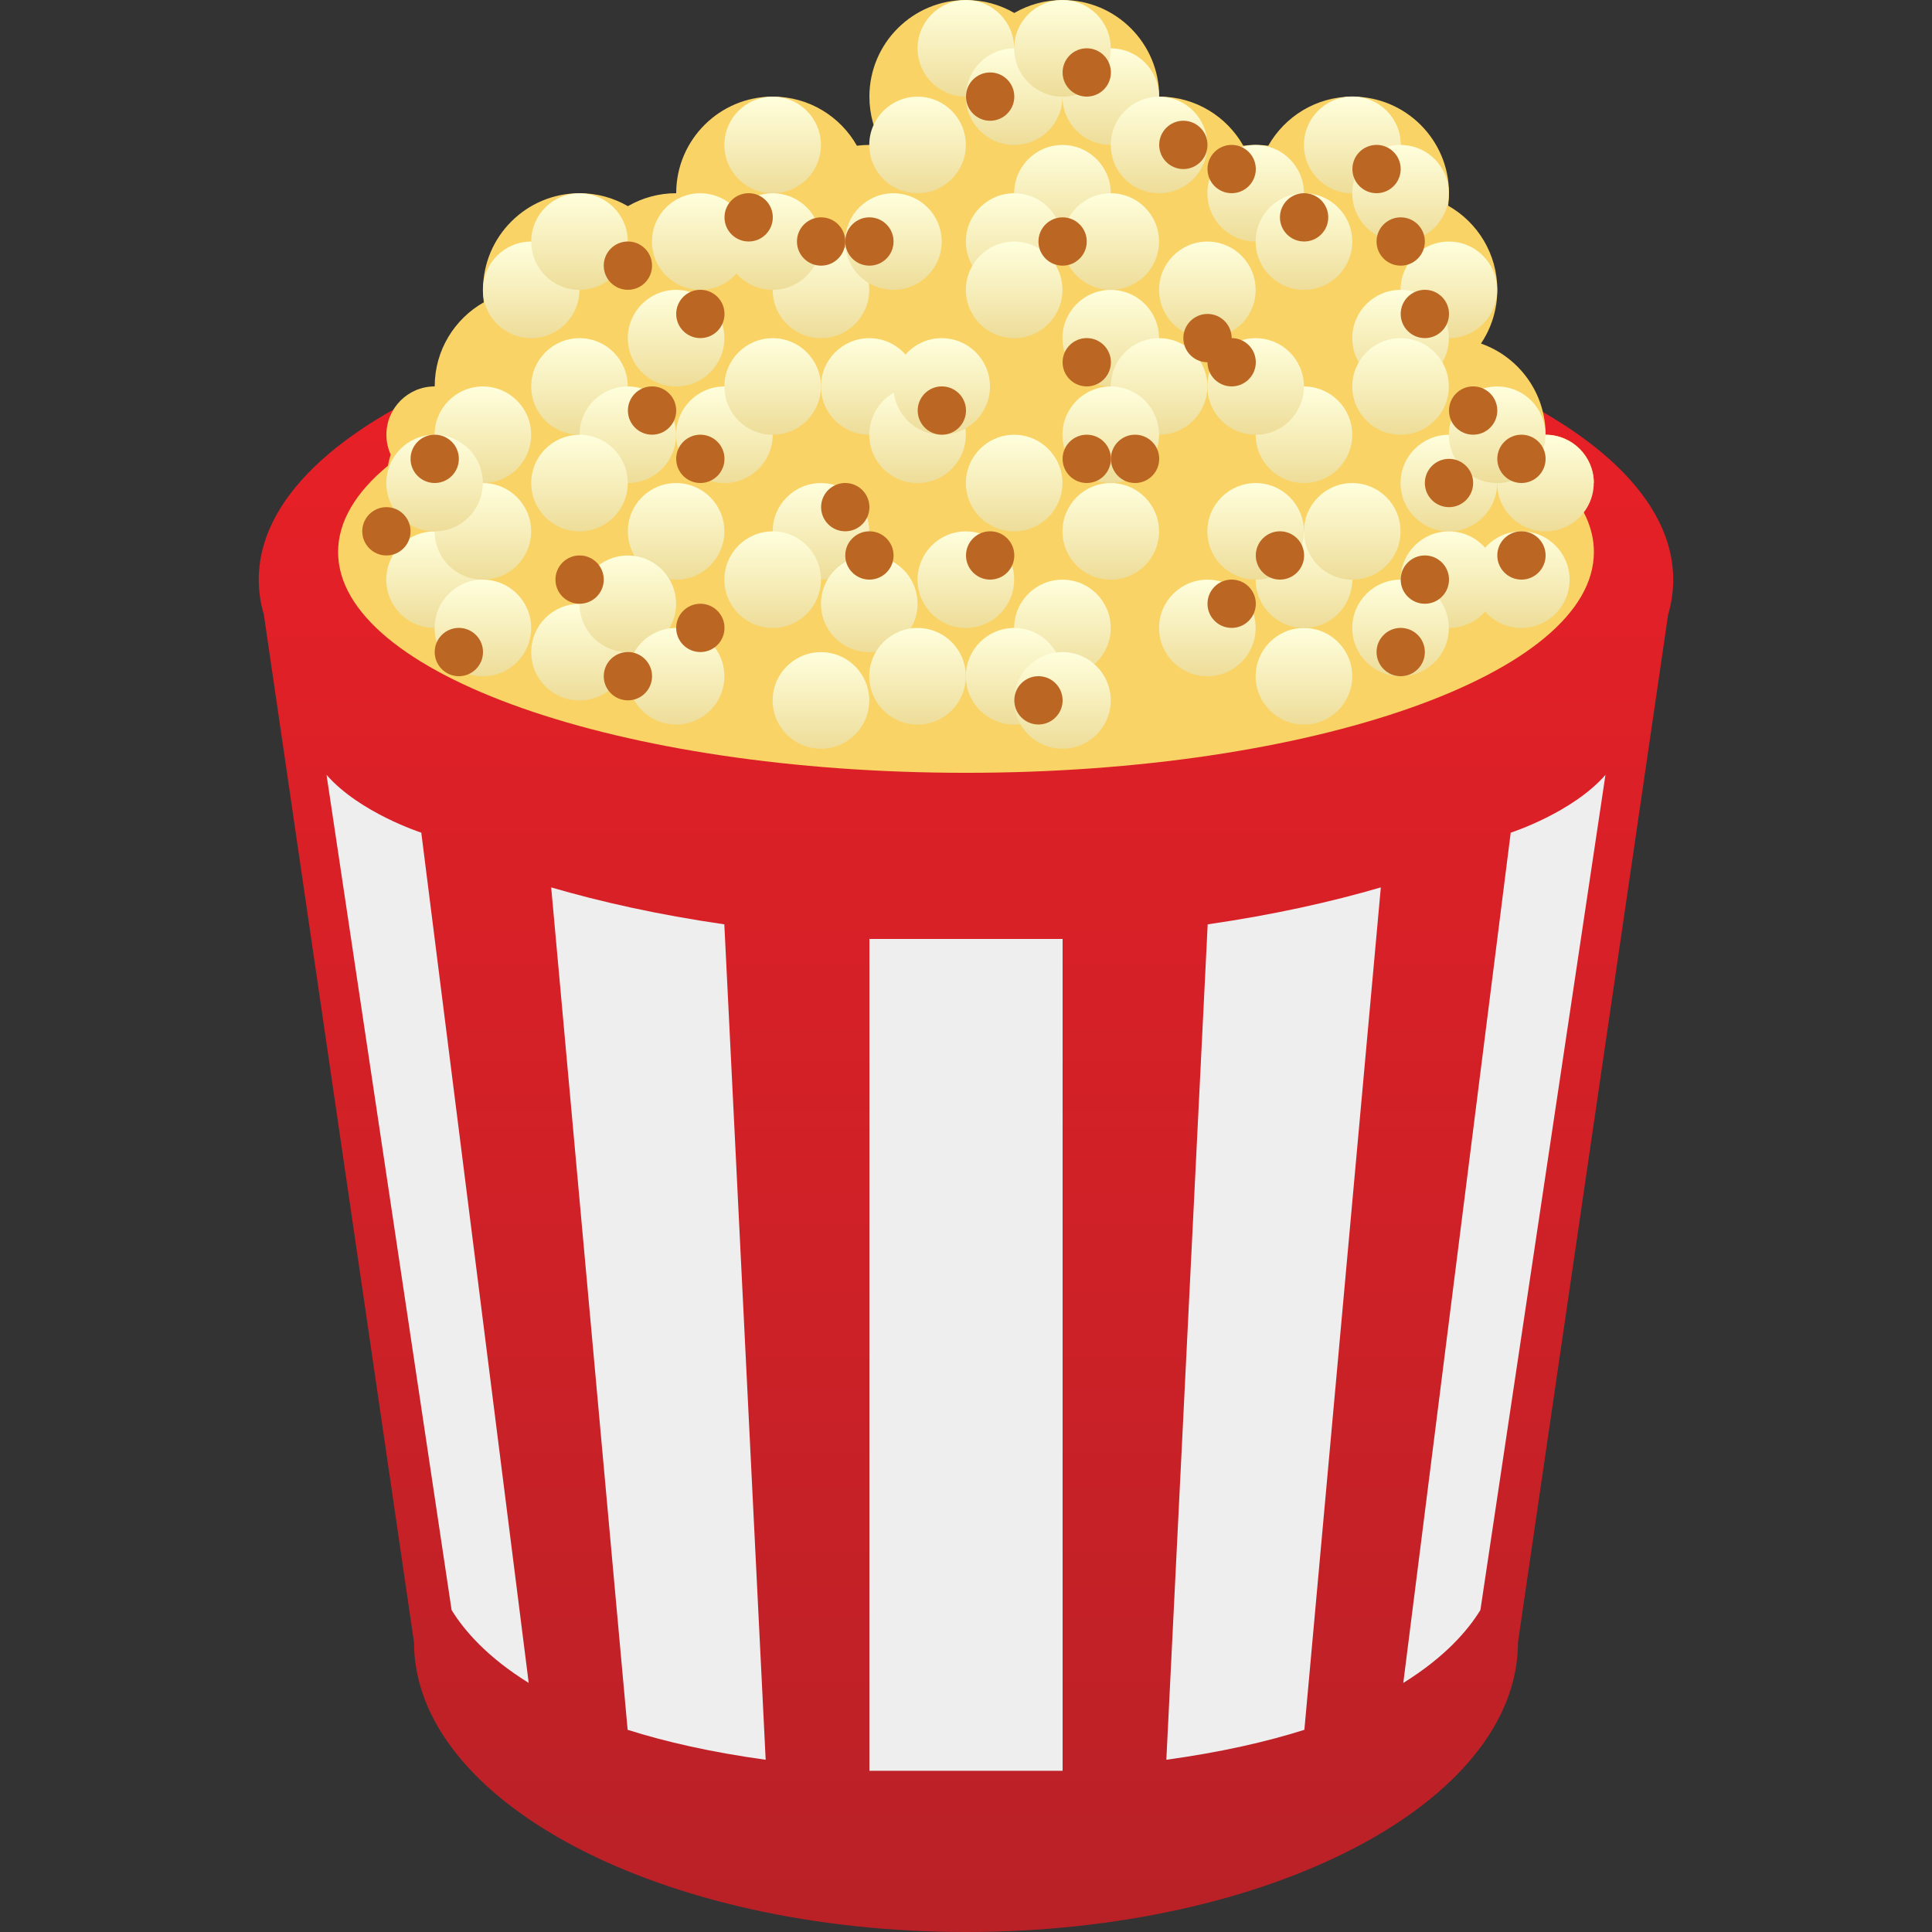 <svg viewBox="0 0 560 560" version="1.1" xmlns="http://www.w3.org/2000/svg" style="stroke-miterlimit:1.414;clip-rule:evenodd;fill-rule:evenodd;stroke-linejoin:round">
 <rect x="0" y="0" width="560" height="560" fill="#333333" stroke="none"/>
 <path d="m76.48 178.14c-.979-3.325-1.482-6.709-1.482-10.141 0-46.36 91.86-84 205-84 113.14 0 205 37.639 205 84 0 3.432-.503 6.816-1.482 10.141l-43.518 297.86c0 46.36-71.69 84-160 84-88.31 0-160-37.639-160-84l-43.518-297.86" style="fill:url(#0)"/>
 <path d="m308 272.15v241.13h-56v-241.12h56m-98.05-4.232l11.984 242.15c-15.775-2.177-28.957-5.185-40.01-8.681l-22.16-244.18c14.308 4.181 30.964 7.923 50.19 10.711m140.1 0l-11.984 242.15c15.775-2.177 28.957-5.185 40.01-8.681l22.16-244.18c-14.308 4.181-30.964 7.923-50.19 10.711m-227.94-26.583l31.14 246.46c-12.1-7.509-18.734-15.237-22.353-21.13l-36.25-242.08c9.592 10.99 27.462 16.755 27.462 16.755m315.78 0l-31.14 246.46c12.1-7.509 18.734-15.237 22.353-21.13l36.25-242.08c-9.592 10.99-27.462 16.755-27.462 16.755" style="fill:#eee"/>
 <path d="m112.45 134.99c.199-1.101.463-2.179.787-3.231-.794-1.756-1.236-3.704-1.236-5.755 0-7.727 6.273-14 14-14l.001-.181c.065-10.375 5.786-19.418 14.231-24.2-.153-1.185-.232-2.392-.232-3.618 0-15.454 12.546-28 28-28 5.099 0 9.881 1.366 14 3.751 4.119-2.385 8.901-3.751 14-3.751l.001-.181c.097-15.37 12.606-27.819 27.999-27.819 10.451 0 19.572 5.738 24.382 14.232 1.185-.153 2.392-.232 3.618-.232 1.327 0 2.632.092 3.91.271-2.483-4.18-3.91-9.06-3.91-14.271 0-15.454 12.546-28 28-28 5.099 0 9.881 1.366 14 3.751 4.119-2.385 8.901-3.751 14-3.751 15.454 0 28 12.546 28 28l.181.001c10.375.065 19.418 5.786 24.2 14.231 1.185-.153 2.392-.232 3.618-.232 1.226 0 2.433.079 3.618.232 4.81-8.494 13.931-14.232 24.382-14.232 15.454 0 28 12.546 28 28 0 1.226-.079 2.433-.232 3.618 8.494 4.81 14.232 13.931 14.232 24.382 0 5.762-1.744 11.12-4.732 15.573 10.905 3.828 18.732 14.221 18.732 26.427h.09c7.685.049 13.909 6.303 13.91 14h-9.08c5.892 6.293 9.08 13.02 9.08 20 0 35.32-81.55 64-182 64-100.45 0-182-28.677-182-64 0-8.874 5.147-17.329 14.449-25.01" style="fill:#f9d366"/>
 <g transform="matrix(0-1.063.979 0 184.31 278.37)">
  <ellipse cx="209.17" cy="126.3" rx="13.169" ry="14.296" style="fill:url(#1)"/>
 </g>
 <g transform="matrix(0-1.063.979 0 114.31 306.37)">
  <ellipse cx="209.17" cy="126.3" rx="13.169" ry="14.296" style="fill:url(#1)"/>
 </g>
 <g transform="matrix(0-1.063.979 0 240.31 278.37)">
  <ellipse cx="209.17" cy="126.3" rx="13.169" ry="14.296" style="fill:url(#1)"/>
 </g>
 <g transform="matrix(0-1.063.979 0 100.31 264.37)">
  <ellipse cx="209.17" cy="126.3" rx="13.169" ry="14.296" style="fill:url(#1)"/>
 </g>
 <g transform="matrix(0-1.063.979 0 142.31 264.37)">
  <ellipse cx="209.17" cy="126.3" rx="13.169" ry="14.296" style="fill:url(#1)"/>
 </g>
 <g transform="matrix(0-1.063.979 0 114.31 425.38)">
  <ellipse cx="209.17" cy="126.3" rx="13.169" ry="14.296" style="fill:url(#1)"/>
 </g>
 <g transform="matrix(1.063 0 0 .979 169.63-81.68)">
  <ellipse cx="209.17" cy="126.3" rx="13.169" ry="14.296" style="fill:url(#1)"/>
 </g>
 <g transform="matrix(0-1.063.979 0 72.32 376.37)">
  <ellipse cx="209.17" cy="126.3" rx="13.169" ry="14.296" style="fill:url(#1)"/>
 </g>
 <g transform="matrix(0-1.063.979 0 184.31 404.37)">
  <ellipse cx="209.17" cy="126.3" rx="13.169" ry="14.296" style="fill:url(#1)"/>
 </g>
 <g transform="matrix(0-1.063.979 0 226.31 306.37)">
  <ellipse cx="209.17" cy="126.3" rx="13.169" ry="14.296" style="fill:url(#1)"/>
 </g>
 <g transform="matrix(0-1.063.979 0 44.32 411.38)">
  <ellipse cx="209.17" cy="126.3" rx="13.169" ry="14.296" style="fill:url(#1)"/>
 </g>
 <g transform="matrix(0-1.063.979 0 254.31 348.37)">
  <ellipse cx="209.17" cy="126.3" rx="13.169" ry="14.296" style="fill:url(#1)"/>
 </g>
 <g transform="matrix(0-1.063.979 0 324.31 362.37)">
  <ellipse cx="209.17" cy="126.3" rx="13.169" ry="14.296" style="fill:url(#1)"/>
 </g>
 <g transform="matrix(0-1.063.979 0 128.31 334.37)">
  <ellipse cx="209.17" cy="126.3" rx="13.169" ry="14.296" style="fill:url(#1)"/>
 </g>
 <g transform="matrix(0-1.063.979 0 296.31 362.37)">
  <ellipse cx="209.17" cy="126.3" rx="13.169" ry="14.296" style="fill:url(#1)"/>
 </g>
 <g transform="matrix(0-1.063.979 0 44.32 334.37)">
  <ellipse cx="209.17" cy="126.3" rx="13.169" ry="14.296" style="fill:url(#1)"/>
 </g>
 <g transform="matrix(0-1.063.979 0 156.31 390.37)">
  <ellipse cx="209.17" cy="126.3" rx="13.169" ry="14.296" style="fill:url(#1)"/>
 </g>
 <g transform="matrix(0-1.063.979 0 198.31 250.37)">
  <ellipse cx="209.17" cy="126.3" rx="13.169" ry="14.296" style="fill:url(#1)"/>
 </g>
 <g transform="matrix(0-1.063.979 0 296.31 306.37)">
  <ellipse cx="209.17" cy="126.3" rx="13.169" ry="14.296" style="fill:url(#1)"/>
 </g>
 <g transform="matrix(0-1.063.979 0 2.315 390.37)">
  <ellipse cx="209.17" cy="126.3" rx="13.169" ry="14.296" style="fill:url(#1)"/>
 </g>
 <g transform="matrix(0-1.063.979 0 254.31 418.37)">
  <ellipse cx="209.17" cy="126.3" rx="13.169" ry="14.296" style="fill:url(#1)"/>
 </g>
 <g transform="matrix(0-1.063.979 0 170.31 292.37)">
  <ellipse cx="209.17" cy="126.3" rx="13.169" ry="14.296" style="fill:url(#1)"/>
 </g>
 <g transform="matrix(0-1.063.979 0 198.31 320.37)">
  <ellipse cx="209.17" cy="126.3" rx="13.169" ry="14.296" style="fill:url(#1)"/>
 </g>
 <g transform="matrix(0-1.063.979 0 212.31 334.37)">
  <ellipse cx="209.17" cy="126.3" rx="13.169" ry="14.296" style="fill:url(#1)"/>
 </g>
 <g transform="matrix(0-1.063.979 0 142.31 348.37)">
  <ellipse cx="209.17" cy="126.3" rx="13.169" ry="14.296" style="fill:url(#1)"/>
 </g>
 <g transform="matrix(0-1.063.979 0 135.31 292.37)">
  <ellipse cx="209.17" cy="126.3" rx="13.169" ry="14.296" style="fill:url(#1)"/>
 </g>
 <g transform="matrix(0-1.063.979 0 114.31 376.37)">
  <ellipse cx="209.17" cy="126.3" rx="13.169" ry="14.296" style="fill:url(#1)"/>
 </g>
 <g transform="matrix(0-1.063.979 0 100.31 292.37)">
  <ellipse cx="209.17" cy="126.3" rx="13.169" ry="14.296" style="fill:url(#1)"/>
 </g>
 <g transform="matrix(0-1.063.979 0 86.32 348.37)">
  <ellipse cx="209.17" cy="126.3" rx="13.169" ry="14.296" style="fill:url(#1)"/>
 </g>
 <g transform="matrix(0-1.063.979 0 79.32 292.37)">
  <ellipse cx="209.17" cy="126.3" rx="13.169" ry="14.296" style="fill:url(#1)"/>
 </g>
 <g transform="matrix(0-1.063.979 0 58.32 348.37)">
  <ellipse cx="209.17" cy="126.3" rx="13.169" ry="14.296" style="fill:url(#1)"/>
 </g>
 <g transform="matrix(0-1.063.979 0 16.315 376.37)">
  <ellipse cx="209.17" cy="126.3" rx="13.169" ry="14.296" style="fill:url(#1)"/>
 </g>
 <g transform="matrix(0-1.063.979 0 254.31 390.37)">
  <ellipse cx="209.17" cy="126.3" rx="13.169" ry="14.296" style="fill:url(#1)"/>
 </g>
 <g transform="matrix(0-1.063.979 0 16.315 348.37)">
  <ellipse cx="209.17" cy="126.3" rx="13.169" ry="14.296" style="fill:url(#1)"/>
 </g>
 <g transform="matrix(0-1.063.979 0 156.31 236.37)">
  <ellipse cx="209.17" cy="126.3" rx="13.169" ry="14.296" style="fill:url(#1)"/>
 </g>
 <g transform="matrix(0-1.063.979 0 254.31 292.37)">
  <ellipse cx="209.17" cy="126.3" rx="13.169" ry="14.296" style="fill:url(#1)"/>
 </g>
 <g transform="matrix(0-1.063.979 0 198.31 376.37)">
  <ellipse cx="209.17" cy="126.3" rx="13.169" ry="14.296" style="fill:url(#1)"/>
 </g>
 <g transform="matrix(0-1.063.979 0 296.31 390.37)">
  <ellipse cx="209.17" cy="126.3" rx="13.169" ry="14.296" style="fill:url(#1)"/>
 </g>
 <g transform="matrix(0-1.063.979 0 170.31 418.37)">
  <ellipse cx="209.17" cy="126.3" rx="13.169" ry="14.296" style="fill:url(#1)"/>
 </g>
 <g transform="matrix(0-1.063.979 0 170.31 362.37)">
  <ellipse cx="209.17" cy="126.3" rx="13.169" ry="14.296" style="fill:url(#1)"/>
 </g>
 <g transform="matrix(0-1.063.979 0 58.32 397.37)">
  <ellipse cx="209.17" cy="126.3" rx="13.169" ry="14.296" style="fill:url(#1)"/>
 </g>
 <g transform="matrix(0-1.063.979 0 282.31 320.37)">
  <ellipse cx="209.17" cy="126.3" rx="13.169" ry="14.296" style="fill:url(#1)"/>
 </g>
 <g transform="matrix(0-1.063.979 0 30.32 306.37)">
  <ellipse cx="209.17" cy="126.3" rx="13.169" ry="14.296" style="fill:url(#1)"/>
 </g>
 <g transform="matrix(0-1.063.979 0 128.31 397.37)">
  <ellipse cx="209.17" cy="126.3" rx="13.169" ry="14.296" style="fill:url(#1)"/>
 </g>
 <g transform="matrix(0-1.063.979 0 282.31 334.37)">
  <ellipse cx="209.17" cy="126.3" rx="13.169" ry="14.296" style="fill:url(#1)"/>
 </g>
 <g transform="matrix(0-1.063.979 0 72.32 418.37)">
  <ellipse cx="209.17" cy="126.3" rx="13.169" ry="14.296" style="fill:url(#1)"/>
 </g>
 <g transform="matrix(0-1.063.979 0 198.31 292.37)">
  <ellipse cx="209.17" cy="126.3" rx="13.169" ry="14.296" style="fill:url(#1)"/>
 </g>
 <g transform="matrix(0-1.063.979 0 240.31 334.37)">
  <ellipse cx="209.17" cy="126.3" rx="13.169" ry="14.296" style="fill:url(#1)"/>
 </g>
 <g transform="matrix(0-1.063.979 0 170.31 306.37)">
  <ellipse cx="209.17" cy="126.3" rx="13.169" ry="14.296" style="fill:url(#1)"/>
 </g>
 <g transform="matrix(0-1.063.979 0 142.31 418.37)">
  <ellipse cx="209.17" cy="126.3" rx="13.169" ry="14.296" style="fill:url(#1)"/>
 </g>
 <g transform="matrix(0-1.063.979 0 149.31 334.37)">
  <ellipse cx="209.17" cy="126.3" rx="13.169" ry="14.296" style="fill:url(#1)"/>
 </g>
 <g transform="matrix(0-1.063.979 0 184.31 425.37)">
  <ellipse cx="209.17" cy="126.3" rx="13.169" ry="14.296" style="fill:url(#1)"/>
 </g>
 <g transform="matrix(0-1.063.979 0 2.315 362.37)">
  <ellipse cx="209.17" cy="126.3" rx="13.169" ry="14.296" style="fill:url(#1)"/>
 </g>
 <g transform="matrix(0-1.063.979 0 268.31 376.37)">
  <ellipse cx="209.17" cy="126.3" rx="13.169" ry="14.296" style="fill:url(#1)"/>
 </g>
 <g transform="matrix(0-1.063.979 0 198.31 348.37)">
  <ellipse cx="209.17" cy="126.3" rx="13.169" ry="14.296" style="fill:url(#1)"/>
 </g>
 <g transform="matrix(0-1.063.979 0 282.31 404.37)">
  <ellipse cx="209.17" cy="126.3" rx="13.169" ry="14.296" style="fill:url(#1)"/>
 </g>
 <g transform="matrix(0-1.063.979 0 170.31 250.37)">
  <ellipse cx="209.17" cy="126.3" rx="13.169" ry="14.296" style="fill:url(#1)"/>
 </g>
 <g transform="matrix(0-1.063.979 0 317.31 390.37)">
  <ellipse cx="209.17" cy="126.3" rx="13.169" ry="14.296" style="fill:url(#1)"/>
 </g>
 <g transform="matrix(0-1.063.979 0 268.31 264.37)">
  <ellipse cx="209.17" cy="126.3" rx="13.169" ry="14.296" style="fill:url(#1)"/>
 </g>
 <g transform="matrix(0-1.063.979 0 100.31 390.37)">
  <ellipse cx="209.17" cy="126.3" rx="13.169" ry="14.296" style="fill:url(#1)"/>
 </g>
 <g transform="matrix(0-1.063.979 0 100.31 334.37)">
  <ellipse cx="209.17" cy="126.3" rx="13.169" ry="14.296" style="fill:url(#1)"/>
 </g>
 <g transform="matrix(0-1.063.979 0 44.32 292.37)">
  <ellipse cx="209.17" cy="126.3" rx="13.169" ry="14.296" style="fill:url(#1)"/>
 </g>
 <g transform="matrix(0-1.063.979 0 282.31 278.37)">
  <ellipse cx="209.17" cy="126.3" rx="13.169" ry="14.296" style="fill:url(#1)"/>
 </g>
 <g transform="matrix(0-1.063.979 0 16.315 404.37)">
  <ellipse cx="209.17" cy="126.3" rx="13.169" ry="14.296" style="fill:url(#1)"/>
 </g>
 <g transform="matrix(0-1.063.979 0 72.32 320.37)">
  <ellipse cx="209.17" cy="126.3" rx="13.169" ry="14.296" style="fill:url(#1)"/>
 </g>
 <g transform="matrix(0-1.063.979 0 226.31 404.37)">
  <ellipse cx="209.17" cy="126.3" rx="13.169" ry="14.296" style="fill:url(#1)"/>
 </g>
 <g transform="matrix(0-1.063.979 0 240.31 376.37)">
  <ellipse cx="209.17" cy="126.3" rx="13.169" ry="14.296" style="fill:url(#1)"/>
 </g>
 <g transform="matrix(0-1.063.979 0 310.31 348.37)">
  <ellipse cx="209.17" cy="126.3" rx="13.169" ry="14.296" style="fill:url(#1)"/>
 </g>
 <g transform="matrix(0-1.063.979 0 44.32 362.37)">
  <ellipse cx="209.17" cy="126.3" rx="13.169" ry="14.296" style="fill:url(#1)"/>
 </g>
 <g transform="matrix(0-1.063.979 0 212.31 264.37)">
  <ellipse cx="209.17" cy="126.3" rx="13.169" ry="14.296" style="fill:url(#1)"/>
 </g>
 <g transform="matrix(0-1.063.979 0 184.31 236.37)">
  <ellipse cx="209.17" cy="126.3" rx="13.169" ry="14.296" style="fill:url(#1)"/>
 </g>
 <g transform="matrix(.5 0 0 .5 98 28)">
  <circle cx="238" cy="70" r="14" style="fill:#b62"/>
 </g>
 <g transform="matrix(.5 0 0 .5 322 126)">
  <circle cx="238" cy="70" r="14" style="fill:#b62"/>
 </g>
 <g transform="matrix(.5 0 0 .5 154 84)">
  <circle cx="238" cy="70" r="14" style="fill:#b62"/>
 </g>
 <g transform="matrix(.5 0 0 .5 196 98)">
  <circle cx="238" cy="70" r="14" style="fill:#b62"/>
 </g>
 <g transform="matrix(.5 0 0 .5 84 56)">
  <circle cx="238" cy="70" r="14" style="fill:#b62"/>
 </g>
 <g transform="matrix(.5 0 0 .5 70 84)">
  <circle cx="238" cy="70" r="14" style="fill:#b62"/>
 </g>
 <g transform="matrix(.5 0 0 .5 7 98)">
  <circle cx="238" cy="70" r="14" style="fill:#b62"/>
 </g>
 <g transform="matrix(.5 0 0 .5 238 70)">
  <circle cx="238" cy="70" r="14" style="fill:#b62"/>
 </g>
 <g transform="matrix(.5 0 0 .5 84 98)">
  <circle cx="238" cy="70" r="14" style="fill:#b62"/>
 </g>
 <g transform="matrix(.5 0 0 .5 63 161)">
  <circle cx="238" cy="70" r="14" style="fill:#b62"/>
 </g>
 <g transform="matrix(.5 0 0 .5 259 28)">
  <circle cx="238" cy="70" r="14" style="fill:#b62"/>
 </g>
 <g transform="matrix(.5 0 0 .5 189 35)">
  <circle cx="238" cy="70" r="14" style="fill:#b62"/>
 </g>
 <g transform="matrix(.5 0 0 .5 182 168)">
  <circle cx="238" cy="70" r="14" style="fill:#b62"/>
 </g>
 <g transform="matrix(.5 0 0 .5 168-7)">
  <circle cx="238" cy="70" r="14" style="fill:#b62"/>
 </g>
 <g transform="matrix(.5 0 0 .5 196 70)">
  <circle cx="238" cy="70" r="14" style="fill:#b62"/>
 </g>
 <g transform="matrix(.5 0 0 .5 294 133)">
  <circle cx="238" cy="70" r="14" style="fill:#b62"/>
 </g>
 <g transform="matrix(.5 0 0 .5 133 126)">
  <circle cx="238" cy="70" r="14" style="fill:#b62"/>
 </g>
 <g transform="matrix(.5 0 0 .5 119 35)">
  <circle cx="238" cy="70" r="14" style="fill:#b62"/>
 </g>
 <g transform="matrix(.5 0 0 .5 133 35)">
  <circle cx="238" cy="70" r="14" style="fill:#b62"/>
 </g>
 <g transform="matrix(.5 0 0 .5 308 84)">
  <circle cx="238" cy="70" r="14" style="fill:#b62"/>
 </g>
 <g transform="matrix(.5 0 0 .5 252 126)">
  <circle cx="238" cy="70" r="14" style="fill:#b62"/>
 </g>
 <g transform="matrix(.5 0 0 .5 14 154)">
  <circle cx="238" cy="70" r="14" style="fill:#b62"/>
 </g>
 <g transform="matrix(.5 0 0 .5 168 126)">
  <circle cx="238" cy="70" r="14" style="fill:#b62"/>
 </g>
 <g transform="matrix(.5 0 0 .5 294 56)">
  <circle cx="238" cy="70" r="14" style="fill:#b62"/>
 </g>
 <g transform="matrix(.5 0 0 .5 287 154)">
  <circle cx="238" cy="70" r="14" style="fill:#b62"/>
 </g>
 <g transform="matrix(.5 0 0 .5 280 14)">
  <circle cx="238" cy="70" r="14" style="fill:#b62"/>
 </g>
 <g transform="matrix(.5 0 0 .5 224 7)">
  <circle cx="238" cy="70" r="14" style="fill:#b62"/>
 </g>
 <g transform="matrix(.5 0 0 .5 238 14)">
  <circle cx="238" cy="70" r="14" style="fill:#b62"/>
 </g>
 <g transform="matrix(.5 0 0 .5 287 35)">
  <circle cx="238" cy="70" r="14" style="fill:#b62"/>
 </g>
 <g transform="matrix(.5 0 0 .5 322 98)">
  <circle cx="238" cy="70" r="14" style="fill:#b62"/>
 </g>
 <g transform="matrix(.5 0 0 .5 126 112)">
  <circle cx="238" cy="70" r="14" style="fill:#b62"/>
 </g>
 <g transform="matrix(.5 0 0 .5 63 42)">
  <circle cx="238" cy="70" r="14" style="fill:#b62"/>
 </g>
 <g transform="matrix(.5 0 0 .5 84 147)">
  <circle cx="238" cy="70" r="14" style="fill:#b62"/>
 </g>
 <g transform="matrix(.5 0 0 .5 301 105)">
  <circle cx="238" cy="70" r="14" style="fill:#b62"/>
 </g>
 <g transform="matrix(.5 0 0 .5 49 133)">
  <circle cx="238" cy="70" r="14" style="fill:#b62"/>
 </g>
 <g transform="matrix(.5 0 0 .5-7 119)">
  <circle cx="238" cy="70" r="14" style="fill:#b62"/>
 </g>
 <g transform="matrix(.5 0 0 .5 231 63)">
  <circle cx="238" cy="70" r="14" style="fill:#b62"/>
 </g>
 <g transform="matrix(.5 0 0 .5 210 98)">
  <circle cx="238" cy="70" r="14" style="fill:#b62"/>
 </g>
 <g transform="matrix(.5 0 0 .5 196-14)">
  <circle cx="238" cy="70" r="14" style="fill:#b62"/>
 </g>
 <g transform="matrix(.5 0 0 .5 238 140)">
  <circle cx="238" cy="70" r="14" style="fill:#b62"/>
 </g>
 <defs>
  <linearGradient id="0" x1="0" x2="1" gradientUnits="userSpaceOnUse" gradientTransform="matrix(0 476-476 0 280 84)">
   <stop offset="0%" style="stop-color:#eb2027"/>
   <stop offset="100%" style="stop-color:#b92127"/>
  </linearGradient>
  <linearGradient id="1" x1="0" x2="1" gradientUnits="userSpaceOnUse" gradientTransform="matrix(26.338 0 0 28.591 196 126.3)">
   <stop offset="0%" style="stop-color:#ed9"/>
   <stop offset="100%" style="stop-color:#ffd"/>
  </linearGradient>
 </defs>
</svg>

